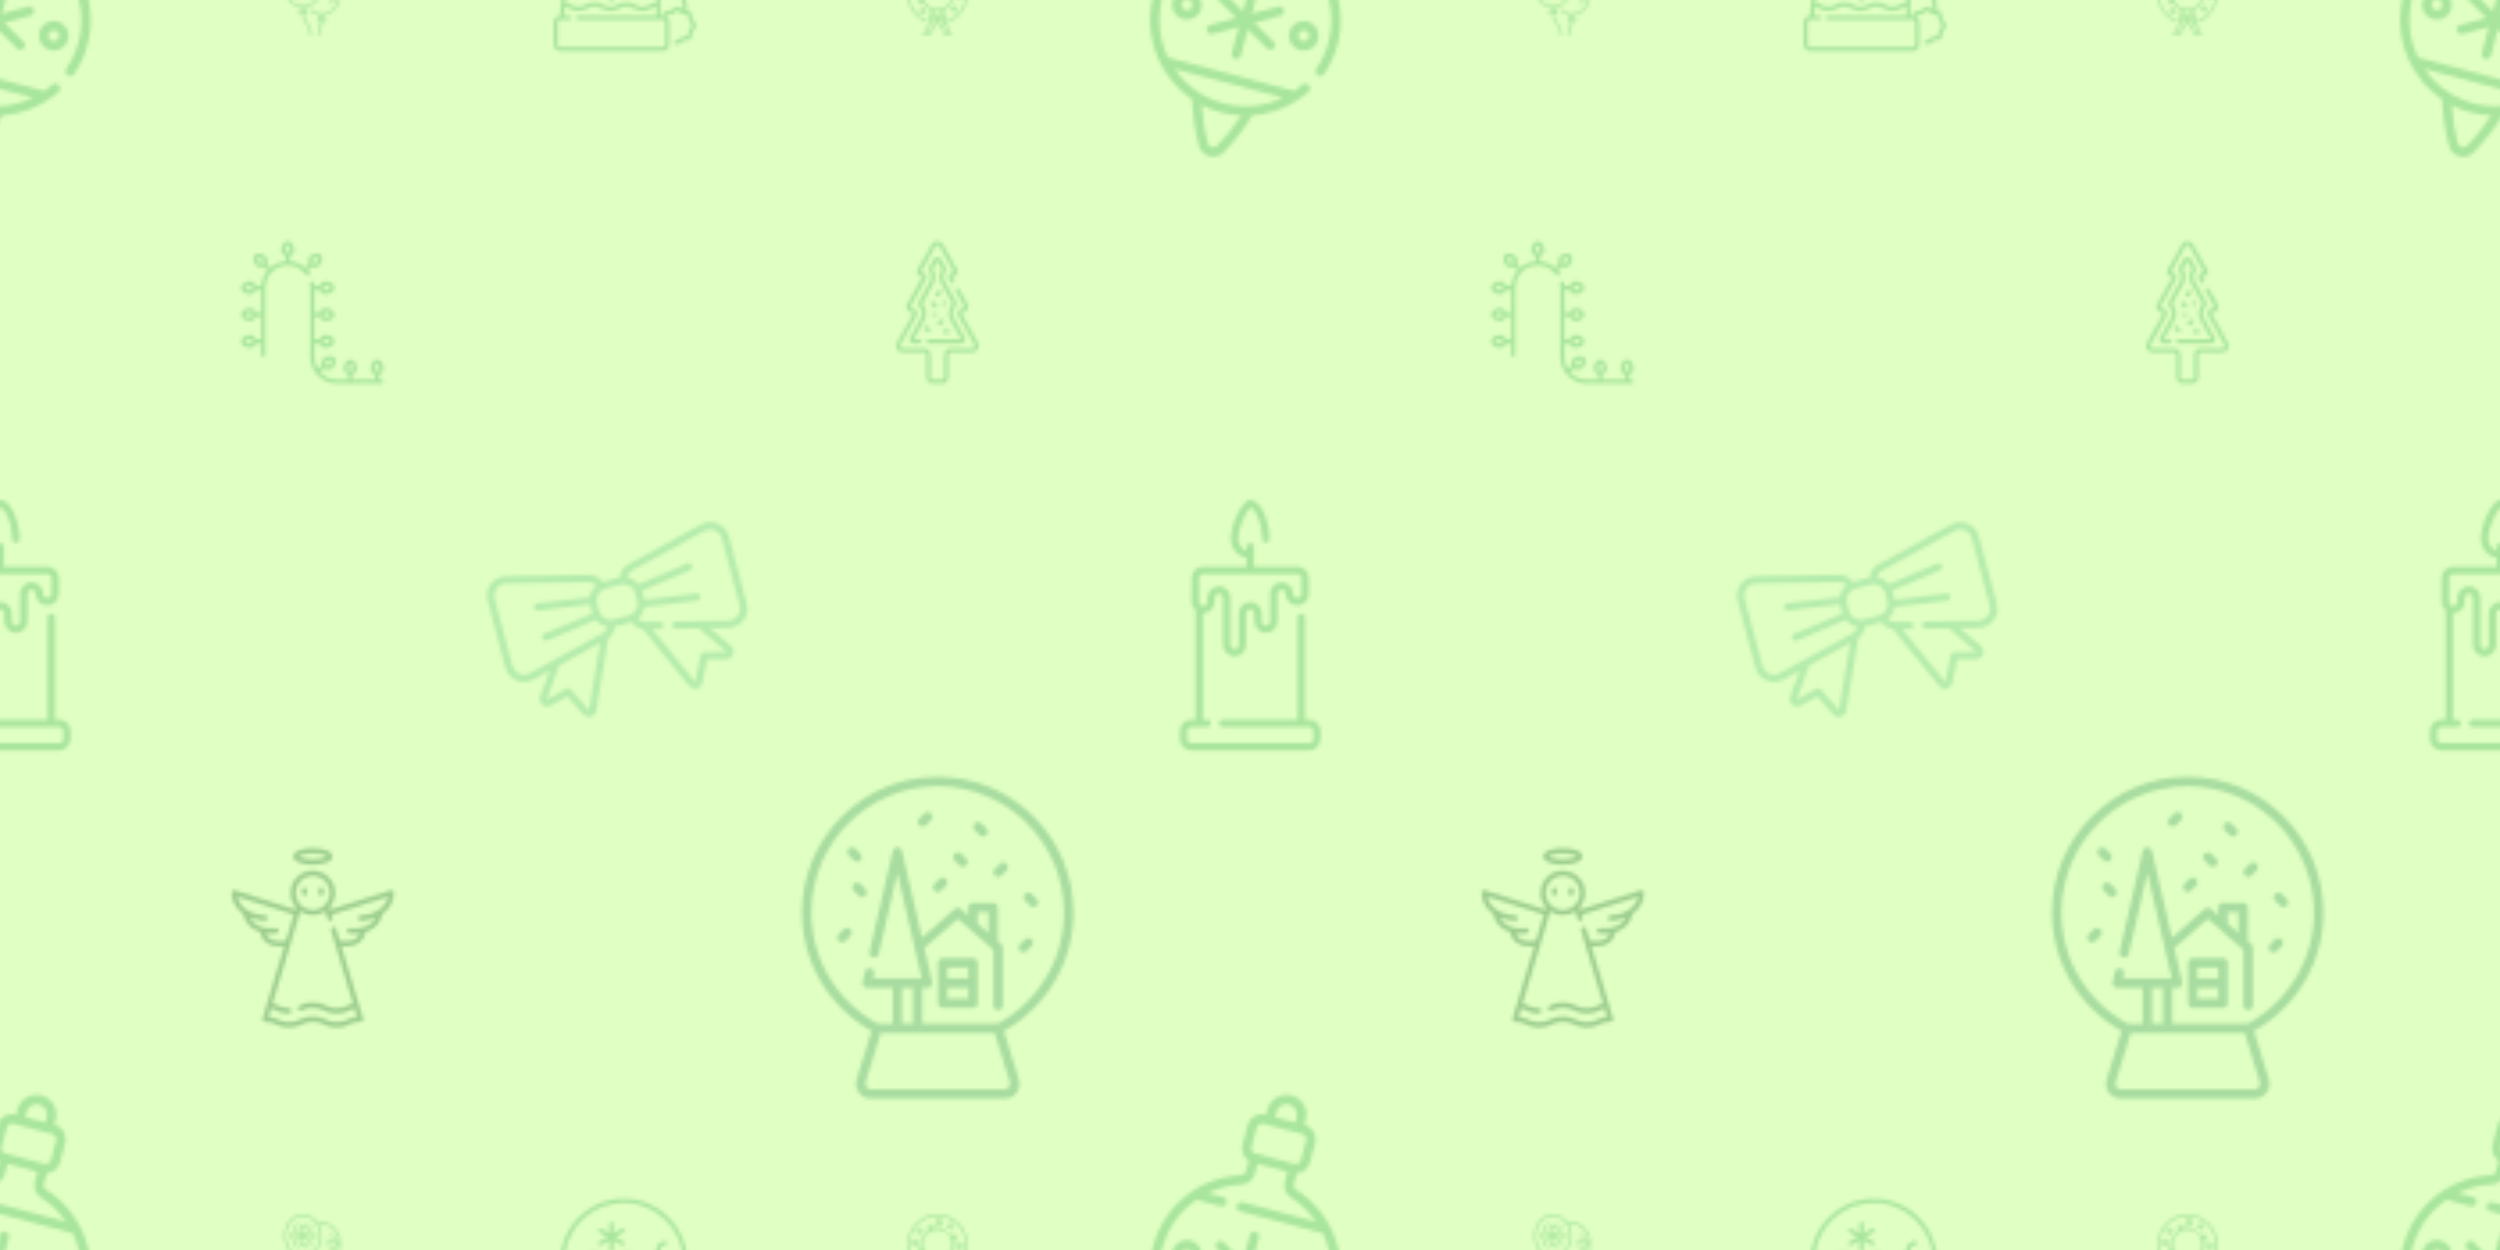 <?xml version="1.0" encoding="UTF-8"?>
<svg xmlns="http://www.w3.org/2000/svg" xmlns:fi="http://pattern.flaticon.com/" xmlns:xlink="http://www.w3.org/1999/xlink" x="0" y="0" width="700" height="350" viewBox="0 0 700 350">
    <rect x="0px" y="0px" width="100%" height="100%" opacity="0.7" fill="#d3ffa9" />
    <defs>
        <g transform="matrix(0.17 0.045 -0.045 0.17 318.139 295.198)" id="L1_116">
            <path d="m377.738 197.453c-18.995-25.428-46.071-44.647-76.239-54.116-3.545-1.113-5.927-4.354-5.927-8.066v-17.295c9.308-3.139 16.032-11.946 16.032-22.3v-32.063c0-12.976-10.557-23.532-23.532-23.532h-.516v-8.532c0-17.397-14.152-31.549-31.548-31.549s-31.548 14.152-31.548 31.548v8.532h-.516c-12.976 0-23.532 10.557-23.532 23.532v32.064c0 10.354 6.724 19.16 16.032 22.3v17.294c0 3.712-2.385 6.955-5.935 8.069-32.833 10.307-61.5 31.777-80.72 60.454-20.053 29.919-28.579 64.9-24.655 101.161 6.352 58.711 47.033 107.858 101.298 126.651 5.068 16.993 14.075 41.877 29.082 68.477 4.209 7.462 11.871 11.917 20.494 11.917s16.285-4.455 20.494-11.917c15.03-26.642 24.043-51.56 29.112-68.579 30.769-10.614 57.81-31.006 76.62-59.108 2.304-3.442 1.382-8.101-2.061-10.404-3.442-2.305-8.1-1.381-10.404 2.061-2.983 4.457-6.206 8.689-9.626 12.706h-208.253c-17.325-20.3-28.841-45.672-31.843-73.417-3.539-32.709 4.138-64.244 22.203-91.196 2.989-4.459 6.236-8.72 9.707-12.774h39.919c4.142 0 7.5-3.358 7.5-7.5s-3.358-7.5-7.5-7.5h-24.932c13.998-11.999 30.356-21.162 48.059-26.72 9.833-3.088 16.441-12.082 16.441-22.38v-16.062h49.129v16.062c0 10.299 6.604 19.292 16.435 22.377 17.573 5.516 33.968 14.722 48.001 26.722h-121.067c-4.142 0-7.5 3.358-7.5 7.5s3.358 7.5 7.5 7.5h136.096c1.966 2.293 3.874 4.637 5.683 7.059 17.714 23.713 27.077 51.942 27.077 81.634 0 15.648-2.618 30.989-7.782 45.598-1.38 3.905.667 8.19 4.572 9.571.827.292 1.67.431 2.5.431 3.089 0 5.983-1.924 7.071-5.002 5.732-16.219 8.639-33.242 8.639-50.597 0-32.953-10.395-64.286-30.06-90.611zm-121.957 227.386c-5.117 0-10.276-.283-15.447-.856-27.823-3.086-53.234-14.742-73.516-32.225h178.405c-24.656 21.214-56.266 33.083-89.442 33.081zm7.656 67.874c-1.515 2.685-4.292 4.287-7.43 4.287-3.137 0-5.915-1.603-7.429-4.287-11.842-20.991-19.763-40.849-24.892-56.275 4.918 1.063 9.918 1.89 14.994 2.453 5.734.636 11.447.949 17.121.949 11.063 0 21.969-1.19 32.557-3.494-5.13 15.45-13.058 35.34-24.921 56.367zm-23.978-461.165c0-9.125 7.423-16.548 16.548-16.548s16.548 7.423 16.548 16.548v8.532h-33.097v-8.532zm-24.048 32.065c0-4.705 3.828-8.532 8.532-8.532h64.129c4.705 0 8.532 3.828 8.532 8.532v32.064c0 4.705-3.828 8.532-8.532 8.532h-64.129c-4.705 0-8.532-3.828-8.532-8.532z" />
            <path d="m311.098 256.258c-2.071-3.588-6.658-4.817-10.245-2.745l-37.345 21.562v-43.123c0-4.142-3.358-7.5-7.5-7.5s-7.5 3.358-7.5 7.5v43.123l-37.345-21.562c-3.588-2.072-8.174-.842-10.245 2.745s-.842 8.174 2.745 10.245l37.345 21.562-37.345 21.562c-3.587 2.071-4.816 6.658-2.745 10.245 1.389 2.406 3.91 3.751 6.502 3.751 1.272 0 2.562-.324 3.743-1.006l37.345-21.562v43.123c0 4.142 3.358 7.5 7.5 7.5s7.5-3.358 7.5-7.5v-43.123l37.345 21.562c1.181.682 2.471 1.006 3.743 1.006 2.592 0 5.113-1.346 6.502-3.751 2.071-3.587.842-8.174-2.745-10.245l-37.345-21.562 37.345-21.562c3.587-2.071 4.816-6.658 2.745-10.245z" />
            <path d="m136.282 288.064c0 12.976 10.557 23.532 23.533 23.532s23.532-10.557 23.532-23.532-10.557-23.532-23.532-23.532c-12.977 0-23.533 10.557-23.533 23.532zm32.065 0c0 4.705-3.828 8.532-8.532 8.532-4.705 0-8.533-3.828-8.533-8.532s3.828-8.532 8.533-8.532c4.704 0 8.532 3.828 8.532 8.532z" />
            <path d="m328.669 288.064c0 12.976 10.557 23.532 23.532 23.532s23.532-10.557 23.532-23.532-10.557-23.532-23.532-23.532-23.532 10.557-23.532 23.532zm32.064 0c0 4.705-3.828 8.532-8.532 8.532s-8.532-3.828-8.532-8.532 3.828-8.532 8.532-8.532 8.532 3.828 8.532 8.532z" />
        </g>
        <g transform="matrix(0.039 0 0 0.039 252.5 340)" id="L1_117">
            <path d="m408.678 63.241c-40.782-40.782-95.004-63.241-152.678-63.241s-111.896 22.459-152.678 63.241-63.241 95.004-63.241 152.678c0 43.44 12.847 85.326 37.152 121.129 23.719 34.94 56.785 61.981 95.624 78.199 3.823 1.596 8.215-.208 9.811-4.031 1.596-3.822-.208-8.215-4.031-9.811-36.142-15.092-66.916-40.26-88.994-72.783-22.611-33.307-34.562-72.279-34.562-112.704 0-110.786 90.131-200.918 200.919-200.918s200.919 90.132 200.919 200.919c0 46.176-15.229 89.588-44.042 125.544-26.978 33.666-64.43 57.977-105.872 68.839l-3.22-5.634c.1.002.199.012.299.012 3.222 0 6.414-1 9.085-2.925 4.035-2.908 6.444-7.614 6.444-12.587v-25.853c0-4.974-2.409-9.68-6.444-12.588-4.036-2.908-9.261-3.705-13.979-2.132l-5.844 1.948 15.571-27.249c39.547-19.569 66.808-60.345 66.808-107.375 0-8.409-.876-16.702-2.573-24.774 1.012.133 2.042.209 3.09.209 12.976 0 23.533-10.557 23.533-23.532s-10.557-23.532-23.533-23.532c-7.395 0-14 3.432-18.318 8.783-4.257-6.886-9.232-13.383-14.898-19.378-2.845-3.01-7.592-3.145-10.603-.299-3.01 2.845-3.144 7.592-.299 10.602 18.444 19.514 28.601 45.056 28.601 71.921 0 57.746-46.979 104.726-104.726 104.726s-104.726-46.98-104.726-104.726 46.981-104.726 104.727-104.726c17.708 0 35.204 4.499 50.597 13.01 3.625 2.005 8.189.69 10.193-2.934 2.004-3.625.69-8.188-2.934-10.193-17.61-9.736-37.616-14.883-57.856-14.883-8.492 0-16.778.896-24.775 2.584.134-1.015.211-2.049.211-3.1 0-12.976-10.557-23.532-23.532-23.532s-23.532 10.557-23.532 23.532c0 7.415 3.451 14.036 8.827 18.353-34.133 21.115-56.924 58.888-56.924 101.889 0 8.492.895 16.778 2.584 24.775-1.015-.134-2.049-.21-3.1-.21-12.976 0-23.533 10.557-23.533 23.532s10.557 23.532 23.533 23.532c7.415 0 14.036-3.451 18.352-8.828 11.792 19.062 28.779 34.582 48.972 44.574l15.571 27.249-5.844-1.948c-4.718-1.573-9.944-.776-13.979 2.132s-6.444 7.614-6.444 12.588v25.853c0 4.974 2.409 9.679 6.444 12.587 2.671 1.925 5.863 2.925 9.085 2.925.1 0 .199-.01.299-.012l-54.92 96.11c-1.327 2.321-1.317 5.173.025 7.485 1.342 2.313 3.813 3.736 6.487 3.736h36.927c2.691 0 5.177-1.442 6.512-3.779l52.754-92.32 52.755 92.321c1.335 2.337 3.82 3.779 6.512 3.779h36.927c2.673 0 5.145-1.423 6.487-3.736 1.342-2.312 1.352-5.164.025-7.485l-44.012-77.021c42.995-12.15 81.749-37.799 109.889-72.915 30.526-38.093 47.337-86.01 47.337-134.924-.001-57.674-22.46-111.896-63.242-152.678zm-32.436 96.049c4.705 0 8.533 3.828 8.533 8.532 0 4.705-3.828 8.532-8.533 8.532s-8.532-3.827-8.532-8.532c-.001-4.704 3.827-8.532 8.532-8.532zm-168.339-72.144c4.705 0 8.532 3.827 8.532 8.532 0 4.704-3.828 8.532-8.532 8.532s-8.532-3.828-8.532-8.532c0-4.705 3.828-8.532 8.532-8.532zm-72.145 185.402c-4.705 0-8.533-3.828-8.533-8.532s3.828-8.532 8.533-8.532 8.532 3.828 8.532 8.532-3.827 8.532-8.532 8.532zm168.176 90.277c.082-.026.251-.083.465.071s.214.333.214.419v25.853c0 .085 0 .264-.214.418-.214.155-.383.099-.465.071l-24.963-8.321c.364-1.642.562-3.346.562-5.095 0-1.75-.198-3.454-.562-5.095zm-47.934 21.949c-4.705 0-8.532-3.828-8.532-8.532 0-4.705 3.828-8.532 8.532-8.532s8.532 3.827 8.532 8.532c0 4.704-3.827 8.532-8.532 8.532zm0-49.128c10.681 0 21.037-1.414 30.898-4.051l-15.405 26.958c-4.143-3.633-9.564-5.843-15.494-5.843s-11.351 2.209-15.494 5.843l-15.404-26.958c9.862 2.636 20.218 4.051 30.899 4.051zm-48.398 53.941c-.214-.154-.214-.333-.214-.418v-25.853c0-.086 0-.265.214-.419s.384-.098.465-.071l24.963 8.321c-.364 1.642-.562 3.346-.562 5.096s.198 3.453.562 5.095l-24.963 8.321c-.082.027-.251.083-.465-.072zm-15.221 107.413h-19.65l56.295-98.517 12.091-4.03c2.204 1.805 4.742 3.214 7.504 4.128zm127.238 0-56.239-98.418c2.762-.915 5.3-2.324 7.504-4.128l12.09 4.03 56.296 98.516z" />
            <path d="m72.145 203.896c0 15.186 12.354 27.54 27.541 27.54 15.186 0 27.54-12.354 27.54-27.54s-12.354-27.541-27.54-27.541c-15.186-.001-27.541 12.354-27.541 27.541zm40.081 0c0 6.915-5.625 12.54-12.54 12.54s-12.541-5.625-12.541-12.54 5.625-12.541 12.541-12.541c6.914-.001 12.54 5.625 12.54 12.541z" />
            <path d="m439.855 227.943c0-15.186-12.354-27.54-27.541-27.54-15.186 0-27.54 12.354-27.54 27.54s12.354 27.541 27.54 27.541 27.541-12.355 27.541-27.541zm-40.081 0c0-6.915 5.625-12.54 12.54-12.54s12.541 5.625 12.541 12.54-5.625 12.541-12.541 12.541c-6.914 0-12.54-5.626-12.54-12.541z" />
            <path d="m295.564 59.604c0-15.186-12.354-27.54-27.54-27.54s-27.541 12.354-27.541 27.54 12.354 27.541 27.541 27.541c15.186.001 27.54-12.354 27.54-27.541zm-40.08 0c0-6.915 5.625-12.54 12.541-12.54 6.915 0 12.54 5.625 12.54 12.54s-5.625 12.541-12.54 12.541c-6.916.001-12.541-5.625-12.541-12.541z" />
            <path d="m151.274 119.726c0-12.976-10.557-23.532-23.533-23.532s-23.532 10.557-23.532 23.532 10.557 23.532 23.532 23.532c12.977 0 23.533-10.557 23.533-23.532zm-32.065 0c0-4.704 3.828-8.532 8.532-8.532 4.705 0 8.533 3.828 8.533 8.532 0 4.705-3.828 8.532-8.533 8.532-4.704 0-8.532-3.827-8.532-8.532z" />
            <path d="m151.791 312.629c-12.976 0-23.532 10.557-23.532 23.532s10.557 23.532 23.532 23.532 23.532-10.557 23.532-23.532-10.557-23.532-23.532-23.532zm0 32.064c-4.705 0-8.532-3.827-8.532-8.532 0-4.704 3.828-8.532 8.532-8.532s8.532 3.828 8.532 8.532c0 4.705-3.828 8.532-8.532 8.532z" />
            <path d="m352.193 111.193c12.976 0 23.532-10.557 23.532-23.532s-10.557-23.532-23.532-23.532-23.532 10.557-23.532 23.532 10.557 23.532 23.532 23.532zm0-32.064c4.705 0 8.532 3.828 8.532 8.532 0 4.705-3.828 8.532-8.532 8.532s-8.532-3.827-8.532-8.532c0-4.704 3.828-8.532 8.532-8.532z" />
            <path d="m352.709 320.129c0 12.976 10.557 23.532 23.532 23.532 12.976 0 23.533-10.556 23.533-23.532s-10.557-23.532-23.533-23.532c-12.975 0-23.532 10.556-23.532 23.532zm32.065 0c0 4.705-3.828 8.532-8.533 8.532s-8.532-3.827-8.532-8.532 3.828-8.532 8.532-8.532c4.706 0 8.533 3.827 8.533 8.532z" />
        </g>
        <g transform="matrix(0.039 0 0 0.039 77.5 340)" id="L1_118">
            <path d="m252.685 87.809c1.072-4.001-1.302-8.114-5.304-9.186-3.996-1.068-8.113 1.302-9.186 5.304l-10.396 38.8-32.436 18.727v-37.454l28.404-28.404c2.929-2.929 2.929-7.678 0-10.606-2.929-2.929-7.678-2.929-10.606 0l-25.297 25.297-25.299-25.297c-2.929-2.929-7.678-2.929-10.606 0-2.929 2.929-2.929 7.678 0 10.606l28.404 28.404v37.454l-32.436-18.727-10.396-38.8c-1.072-4.001-5.186-6.373-9.186-5.304-4.001 1.072-6.375 5.185-5.304 9.186l9.259 34.557-34.556 9.259c-4.001 1.072-6.375 5.185-5.304 9.186.898 3.351 3.928 5.561 7.24 5.561.643 0 1.296-.083 1.946-.257l38.801-10.396 32.436 18.727-32.436 18.727-38.8-10.396c-3.999-1.069-8.114 1.302-9.186 5.303s1.302 8.114 5.303 9.186l34.557 9.259-9.259 34.557c-1.072 4.001 1.303 8.113 5.304 9.186.65.174 1.303.257 1.946.257 3.311 0 6.342-2.21 7.24-5.561l10.396-38.8 32.436-18.727v37.454l-28.404 28.404c-2.929 2.929-2.929 7.678 0 10.606 2.929 2.929 7.678 2.929 10.606 0l25.297-25.297 25.297 25.297c1.464 1.464 3.384 2.197 5.303 2.197s3.839-.732 5.303-2.197c2.929-2.929 2.929-7.678 0-10.606l-28.404-28.404v-37.454l32.436 18.727 10.397 38.801c.898 3.351 3.928 5.561 7.24 5.561.643 0 1.296-.083 1.946-.257 4.001-1.072 6.375-5.185 5.303-9.186l-9.26-34.556 34.557-9.259c4.001-1.072 6.375-5.185 5.304-9.186-1.072-4.001-5.187-6.374-9.186-5.304l-38.801 10.397-32.436-18.727 32.436-18.727 38.801 10.396c.65.174 1.303.257 1.946.257 3.311 0 6.342-2.21 7.24-5.561 1.072-4.001-1.303-8.113-5.304-9.186l-34.557-9.259z" />
            <path d="m459.895 211.911c0-85.908-60.901-155.798-135.758-155.798-9.932 0-19.806 1.242-29.427 3.678-24.873-36.378-63.522-59.791-106.847-59.791-74.857 0-135.758 69.891-135.758 155.798 0 78.918 51.396 144.312 117.792 154.432l-13.197 39.592c-.762 2.287-.379 4.801 1.031 6.757s3.674 3.115 6.084 3.115h16.869c2.108 24.778 14.377 43.956 26.281 62.556 14.508 22.669 29.51 46.109 29.51 82.25 0 4.142 3.358 7.5 7.5 7.5s7.5-3.358 7.5-7.5c0-40.53-16.935-66.991-31.876-90.336-11.617-18.151-21.812-34.095-23.857-54.47h16.169c2.411 0 4.675-1.159 6.084-3.115 1.41-1.956 1.793-4.47 1.031-6.757l-13.197-39.592c66.396-10.12 117.792-75.513 117.792-154.432 0-30.282-7.575-58.568-20.653-82.51 6.96-1.435 14.048-2.176 21.169-2.176 62.321 0 113.765 55.332 120.099 126.073l-31.777-18.347-10.396-38.8c-1.072-4.001-5.187-6.375-9.186-5.304-4.001 1.072-6.375 5.185-5.304 9.186l9.259 34.557-34.557 9.259c-4.001 1.072-6.375 5.185-5.303 9.186.898 3.351 3.928 5.561 7.24 5.561.643 0 1.296-.083 1.946-.257l38.801-10.397 32.435 18.727-32.435 18.727-38.801-10.397c-4.001-1.07-8.114 1.303-9.186 5.303-1.072 4.001 1.302 8.114 5.303 9.186l34.557 9.259-9.259 34.557c-1.072 4.001 1.303 8.113 5.304 9.186.65.174 1.303.257 1.946.257 3.311 0 6.342-2.21 7.24-5.561l10.396-38.8 32.001-18.477c-5.194 72.093-57.171 128.911-120.323 128.911-27.563 0-53.521-10.557-75.067-30.53-3.039-2.816-7.783-2.636-10.599.402s-2.636 7.783.402 10.599c19.345 17.932 42.752 29.37 67.303 33.146l-13.203 39.609c-.762 2.287-.379 4.801 1.031 6.757s3.674 3.115 6.084 3.115h16.055c-1.401 10.903-5.594 21.351-9.986 32.292-6.36 15.84-13.568 33.794-13.568 56.401 0 4.142 3.358 7.5 7.5 7.5s7.5-3.358 7.5-7.5c0-19.708 6.349-35.521 12.488-50.813 5.027-12.522 9.805-24.463 11.164-37.881h16.944c2.411 0 4.675-1.159 6.084-3.115 1.41-1.956 1.793-4.47 1.031-6.757l-13.197-39.592c66.396-10.117 117.792-75.51 117.792-154.429zm-258.39 132.782h-27.285l11.045-33.135c.865.019 1.729.038 2.598.038s1.733-.019 2.598-.038zm-13.642-48.096c-66.586 0-120.758-63.162-120.758-140.798s54.172-140.799 120.758-140.799 120.758 63.162 120.758 140.798-54.172 140.799-120.758 140.799zm149.917 104.21h-27.285l11.043-33.129c.866.019 1.732.032 2.6.032s1.733-.019 2.598-.038z" />
        </g>
        <g transform="matrix(0.078 0 0 0.078 67.5 67.5)" id="L1_119">
            <path d="m504.5 497h-8.532v-18.297c9.308-3.139 16.032-11.946 16.032-22.3 0-11.122-8.934-31.548-23.532-31.548s-23.532 20.426-23.532 31.548c0 10.354 6.724 19.16 16.032 22.3v18.297h-81.193v-18.297c9.308-3.139 16.032-11.946 16.032-22.3 0-11.122-8.934-31.548-23.532-31.548s-23.533 20.426-23.533 31.548c0 10.354 6.724 19.16 16.033 22.3v18.297h-40.597c-24.105 0-45.759-10.64-60.555-27.455l14.781-11.315c2.974 2.008 6.383 3.335 10.044 3.821 1.052.14 2.103.209 3.146.209 5.137 0 10.107-1.675 14.256-4.851 8.832-6.761 19.62-26.271 10.746-37.862-4.103-5.359-11.436-7.705-20.649-6.599-6.906.827-14.074 3.544-18.706 7.09-4.991 3.821-8.195 9.356-9.023 15.587-.487 3.663-.111 7.307 1.053 10.704l-14.481 11.086c-7.16-12.045-11.289-26.093-11.289-41.094v-48.613h18.297c3.139 9.308 11.946 16.032 22.3 16.032 11.122 0 31.548-8.934 31.548-23.532s-20.426-23.532-31.548-23.532c-10.354 0-19.16 6.724-22.3 16.032h-18.298v-81.193h18.297c3.139 9.308 11.946 16.032 22.3 16.032 11.122 0 31.548-8.934 31.548-23.532s-20.426-23.532-31.548-23.532c-10.354 0-19.16 6.724-22.3 16.032h-18.297v-81.193h18.297c3.139 9.308 11.946 16.032 22.3 16.032 11.122 0 31.548-8.934 31.548-23.532s-20.426-23.532-31.548-23.532c-10.354 0-19.16 6.724-22.3 16.032h-18.609c-.258-3.323-.668-6.63-1.266-9.885-.748-4.074-4.662-6.771-8.731-6.022-4.074.748-6.771 4.657-6.022 8.731.882 4.807 1.33 9.745 1.33 14.676v248.5c0 52.757 42.921 95.677 95.678 95.677h160.323c4.142 0 7.5-3.358 7.5-7.5s-3.358-7.499-7.5-7.499zm-16.032-57.145c.599 0 2.659 1.265 4.881 5.022 2.508 4.241 3.651 8.948 3.651 11.526 0 4.705-3.828 8.532-8.532 8.532s-8.532-3.828-8.532-8.532c0-6.931 5.923-16.548 8.532-16.548zm-96.194 0c.599 0 2.659 1.265 4.881 5.022 2.509 4.241 3.651 8.948 3.651 11.526 0 4.705-3.828 8.532-8.532 8.532-4.705 0-8.533-3.828-8.533-8.532.001-6.931 5.925-16.548 8.533-16.548zm-85.916-7.906c2.047-1.567 6.479-3.521 11.372-4.107.943-.113 1.789-.161 2.537-.161 2.69 0 4.134.612 4.418.984.364.475.612 2.88-1.021 6.928-1.843 4.57-4.886 8.338-6.933 9.906-1.81 1.385-4.052 1.982-6.31 1.683-2.258-.3-4.264-1.46-5.65-3.269-.001-.001-.001-.002-.002-.003s-.002-.002-.003-.003c-2.855-3.735-2.142-9.099 1.592-11.958zm-2.261-80.272c6.932 0 16.548 5.924 16.548 8.532 0 .599-1.265 2.659-5.022 4.881-4.241 2.508-8.948 3.651-11.526 3.651-4.705 0-8.532-3.828-8.532-8.532s3.827-8.532 8.532-8.532zm0-96.193c6.932 0 16.548 5.924 16.548 8.532 0 .599-1.265 2.659-5.022 4.881-4.241 2.508-8.948 3.651-11.526 3.651-4.705 0-8.532-3.828-8.532-8.532s3.827-8.532 8.532-8.532zm0-96.193c6.932 0 16.548 5.924 16.548 8.532 0 .599-1.265 2.659-5.022 4.881-4.241 2.509-8.948 3.651-11.526 3.651-4.705 0-8.532-3.828-8.532-8.532s3.827-8.532 8.532-8.532z" />
            <path d="m246.104 112.798c-1.74-2.471-3.589-4.842-5.534-7.115l13.159-13.159c3.285 1.627 6.866 2.46 10.455 2.46 6.026 0 12.053-2.294 16.641-6.881 7.864-7.865 15.99-28.626 5.668-38.948-10.322-10.323-31.083-2.198-38.948 5.668-7.32 7.32-8.781 18.294-4.422 27.095l-13.171 13.171c-15.271-13.025-34.384-21.04-54.628-22.637v-18.604c9.308-3.139 16.032-11.946 16.032-22.3-.001-11.122-8.935-31.548-23.533-31.548s-23.532 20.426-23.532 31.548c0 10.354 6.724 19.16 16.032 22.3v18.59c-20.753 1.617-39.666 9.886-54.61 22.669l-13.189-13.19c4.359-8.801 2.898-19.775-4.422-27.095-7.865-7.865-28.625-15.989-38.948-5.668-10.322 10.322-2.197 31.083 5.668 38.949 4.588 4.587 10.614 6.881 16.64 6.881 3.588 0 7.17-.833 10.455-2.46l13.189 13.189c-12.783 14.944-21.052 33.857-22.669 54.61h-18.59c-3.139-9.308-11.946-16.032-22.3-16.032-11.121 0-31.547 8.934-31.547 23.532s20.426 23.532 31.548 23.532c10.354 0 19.16-6.724 22.3-16.032h18.297v81.193h-18.297c-3.139-9.308-11.946-16.032-22.3-16.032-11.122 0-31.548 8.934-31.548 23.532s20.426 23.532 31.548 23.532c10.354 0 19.16-6.724 22.3-16.032h18.297v81.193h-18.297c-3.139-9.308-11.946-16.032-22.3-16.032-11.122 0-31.548 8.934-31.548 23.532s20.426 23.532 31.548 23.532c10.354 0 19.16-6.724 22.3-16.032h18.297v40.597c0 4.142 3.358 7.5 7.5 7.5s7.5-3.358 7.5-7.5v-240.484c0-44.485 36.192-80.677 80.678-80.677 26.22 0 50.898 12.818 66.016 34.289 2.385 3.387 7.064 4.2 10.45 1.814 3.387-2.385 4.199-7.063 1.815-10.45zm-214.556 159.75c-6.932 0-16.548-5.924-16.548-8.532 0-.599 1.265-2.659 5.022-4.881 4.241-2.508 8.948-3.651 11.526-3.651 4.705 0 8.532 3.828 8.532 8.532s-3.827 8.532-8.532 8.532zm0 96.194c-6.932 0-16.548-5.924-16.548-8.532 0-.599 1.265-2.659 5.022-4.881 4.241-2.509 8.948-3.651 11.526-3.651 4.705 0 8.532 3.828 8.532 8.532s-3.827 8.532-8.532 8.532zm0-192.387c-6.932 0-16.548-5.924-16.548-8.532 0-.599 1.265-2.659 5.022-4.881 4.241-2.508 8.948-3.651 11.526-3.651 4.705 0 8.532 3.828 8.532 8.532s-3.827 8.532-8.532 8.532zm226.602-110.926c3.83-3.83 11.377-6.261 15.373-6.261 1.118 0 1.958.19 2.362.593.423.423.985 2.774-.1 7.002-1.225 4.773-3.746 8.909-5.568 10.732-3.327 3.327-8.74 3.327-12.066 0-3.328-3.326-3.328-8.74-.001-12.066zm-90.327-50.429c.599 0 2.659 1.265 4.881 5.022 2.509 4.241 3.651 8.948 3.651 11.526 0 4.705-3.828 8.532-8.532 8.532s-8.532-3.828-8.532-8.532c0-6.931 5.923-16.548 8.532-16.548zm-102.394 62.496c-1.823-1.823-4.344-5.959-5.569-10.732-1.085-4.228-.523-6.579-.099-7.002.241-.242 1.111-.529 2.599-.529 1.119 0 2.588.163 4.403.628 4.773 1.225 8.909 3.746 10.732 5.568 3.327 3.327 3.327 8.74 0 12.066-3.325 3.327-8.738 3.328-12.066.001z" />
        </g>
        <g transform="matrix(0.078 0 0 0.078 155 330)" id="L1_120">
            <path d="m503.646 331.073c-1.741-2.04-3.541-4.148-4.186-5.705-.716-1.727-.962-4.612-1.199-7.401-.478-5.615-1.073-12.604-6.066-17.597-3.512-3.511-8.009-4.844-12.323-5.495-1.313-58.934-24.878-114.146-66.7-155.968-43.052-43.052-100.294-66.762-161.18-66.762s-118.127 23.71-161.18 66.763-66.763 100.294-66.763 161.18v12.541h-.516c-12.976 0-23.533 10.556-23.533 23.532v80.161c0 12.976 10.557 23.532 23.532 23.532h368.742c12.976 0 23.532-10.557 23.532-23.532v-80.161c0-8.004-4.02-15.083-10.142-19.336.261-2.531.66-5.003 1.507-5.849 1.119-1.118 5.08-1.456 8.263-1.727 3.748-.319 7.995-.68 11.875-2.289 3.746-1.553 6.771-4.136 9.697-6.633 2.615-2.233 5.58-4.763 7.374-4.763s4.758 2.53 7.374 4.763c2.926 2.498 5.951 5.08 9.697 6.633 3.879 1.609 8.127 1.97 11.875 2.29 3.183.271 7.145.608 8.263 1.727 1.119 1.119 1.456 5.08 1.727 8.263.319 3.748.681 7.995 2.29 11.875 1.553 3.746 4.136 6.772 6.633 9.698 2.232 2.615 4.763 5.58 4.763 7.374s-2.53 4.758-4.763 7.374c-2.497 2.926-5.08 5.951-6.633 9.697-1.609 3.88-1.971 8.127-2.29 11.875-.271 3.183-.608 7.145-1.727 8.263s-5.08 1.456-8.263 1.727c-3.748.319-7.995.681-11.874 2.289-3.747 1.553-6.772 4.136-9.698 6.633-2.615 2.232-5.58 4.763-7.374 4.763-.335 0-.722-.092-1.185-.28-3.836-1.564-8.212.278-9.777 4.113-1.564 3.836.277 8.213 4.113 9.777 2.263.923 4.567 1.391 6.849 1.391 7.325 0 12.751-4.632 17.112-8.354 2.04-1.741 4.148-3.541 5.705-4.186 1.727-.716 4.611-.962 7.401-1.199 5.615-.478 12.604-1.073 17.597-6.066s5.588-11.981 6.066-17.597c.237-2.79.483-5.674 1.199-7.402.646-1.556 2.446-3.665 4.187-5.705 3.722-4.36 8.354-9.787 8.354-17.112s-4.633-12.754-8.355-17.115zm-102.839 85.25c0 4.705-3.828 8.532-8.532 8.532h-368.743c-4.705 0-8.532-3.828-8.532-8.532v-80.161c0-4.705 3.828-8.532 8.532-8.532h32.068c4.142 0 7.5-3.358 7.5-7.5s-3.358-7.5-7.5-7.5h-16.552v-12.541c0-6.725.328-13.374.941-19.942 7.044 1.115 11.546 3.621 16.612 6.45 7.528 4.204 16.06 8.968 32.367 8.968 16.31 0 24.844-4.764 32.373-8.968 6.791-3.791 12.655-7.065 25.062-7.065 12.398 0 18.258 3.273 25.043 7.064 7.526 4.204 16.056 8.969 32.359 8.969 16.314 0 24.85-4.764 32.381-8.967 6.793-3.791 12.66-7.065 25.072-7.065 12.423 0 18.294 3.275 25.093 7.066 7.536 4.203 16.076 8.966 32.399 8.966s24.864-4.763 32.399-8.966c5.26-2.934 9.979-5.55 17.593-6.588v32.618h-281.079c-4.142 0-7.5 3.358-7.5 7.5s3.358 7.5 7.5 7.5h304.611c4.705 0 8.532 3.828 8.532 8.532v80.162zm43.572-135.759c-7.325 0-12.752 4.632-17.112 8.354-2.039 1.741-4.148 3.541-5.705 4.186-1.727.716-4.611.962-7.4 1.199-5.616.478-12.604 1.073-17.597 6.065-3.495 3.494-4.833 7.965-5.487 12.26h-7.337v-56.628c0-9.125 7.424-16.548 16.549-16.548 4.142 0 7.5-3.358 7.5-7.5s-3.358-7.5-7.5-7.5c-17.396 0-31.549 14.153-31.549 31.548v8.912c-11.614 1.197-18.615 5.081-24.899 8.586-6.798 3.792-12.67 7.066-25.093 7.066s-18.294-3.275-25.093-7.066c-7.536-4.203-16.076-8.966-32.399-8.966-16.314 0-24.851 4.764-32.382 8.967-6.792 3.791-12.659 7.065-25.071 7.065-12.398 0-18.258-3.273-25.044-7.064-7.525-4.204-16.055-8.968-32.358-8.968-16.311 0-24.844 4.764-32.373 8.968-6.791 3.791-12.654 7.065-25.061 7.065-12.403 0-18.265-3.274-25.053-7.064-5.712-3.19-12.082-6.73-22.004-8.228 16.667-100.913 104.519-178.128 210.081-178.128 114.57 0 208.28 90.953 212.759 204.445-1.042-.783-2.16-1.733-3.26-2.671-4.36-3.723-9.787-8.355-17.112-8.355z" />
            <path d="m254.479 182.585c-2.071-3.588-6.658-4.816-10.245-2.745l-28.831 16.646v-33.291c0-4.142-3.358-7.5-7.5-7.5s-7.5 3.358-7.5 7.5v33.291l-28.831-16.646c-3.588-2.072-8.174-.843-10.245 2.745-2.071 3.587-.842 8.174 2.745 10.245l28.831 16.646-28.831 16.646c-3.587 2.071-4.816 6.658-2.745 10.245 1.389 2.406 3.91 3.751 6.502 3.751 1.272 0 2.562-.324 3.743-1.006l28.831-16.646v33.291c0 4.142 3.358 7.5 7.5 7.5s7.5-3.358 7.5-7.5v-33.291l28.831 16.646c1.181.682 2.471 1.006 3.743 1.006 2.592 0 5.113-1.345 6.502-3.751 2.071-3.587.842-8.174-2.745-10.245l-28.831-16.646 28.831-16.646c3.587-2.071 4.816-6.658 2.745-10.245z" />
        </g>
        <g transform="matrix(0.078 0 0 0.078 242.5 67.5)" id="L1_121">
            <path d="m401.533 364.753-57.421-102.753c-1.107-1.981-.337-3.712.046-4.364s1.518-2.169 3.788-2.169c6.958 0 13.211-3.583 16.729-9.586s3.589-13.21.189-19.28l-30.471-54.414c-2.023-3.613-6.594-4.902-10.208-2.879-3.614 2.024-4.903 6.594-2.879 10.208l30.471 54.414c1.11 1.981.34 3.713-.042 4.366-.383.653-1.518 2.171-3.789 2.171-6.954 0-13.207 3.581-16.725 9.579-3.519 5.998-3.595 13.202-.202 19.272l57.42 102.753c2.152 3.851.655 7.214-.089 8.481s-2.949 4.215-7.36 4.215h-76.89c-12.977 0-23.534 10.557-23.534 23.533v80.167c0 4.705-3.828 8.533-8.533 8.533h-32.066c-4.705 0-8.533-3.828-8.533-8.533v-80.167c0-12.976-10.557-23.533-23.534-23.533h-76.89c-4.411 0-6.616-2.948-7.36-4.215-.744-1.268-2.241-4.631-.089-8.481l57.421-102.753c3.393-6.07 3.317-13.274-.202-19.272s-9.771-9.579-16.725-9.579c-2.301 0-3.442-1.524-3.826-2.179-.376-.642-1.132-2.345-.037-4.3l54.215-96.812c2.94-5.251 2.88-11.486-.163-16.678-3.045-5.195-8.46-8.297-14.503-8.297-.85 0-1.311-.483-1.548-.888s-.432-1.043-.015-1.785l50.893-90.475c2.056-3.658 5.531-4.053 6.929-4.053s4.873.395 6.931 4.053l50.892 90.475c.417.741.222 1.379-.015 1.784s-.698.888-1.548.888c-6.025 0-11.441 3.104-14.488 8.302-3.046 5.198-3.108 11.44-.164 16.697l5.695 10.169c2.025 3.615 6.594 4.904 10.208 2.879 3.614-2.024 4.903-6.594 2.879-10.208l-5.695-10.169c-.415-.741-.22-1.378.017-1.783.237-.404.698-.887 1.548-.887 6.032 0 11.451-3.108 14.496-8.315s3.098-11.454.14-16.711l-50.892-90.474c-4.121-7.326-11.599-11.7-20.004-11.7s-15.883 4.374-20.004 11.7l-50.892 90.474c-2.958 5.257-2.905 11.504.14 16.711s8.464 8.315 14.515 8.315c.848 0 1.307.48 1.543.882.234.4.428 1.03.017 1.764l-54.215 96.812c-3.389 6.052-3.321 13.235.184 19.214 3.521 6.008 9.79 9.595 16.768 9.595 2.27 0 3.405 1.517 3.788 2.169s1.153 2.383.046 4.364l-57.421 102.753c-4.117 7.367-4.024 16.111.246 23.39 4.271 7.279 11.858 11.624 20.297 11.624h76.89c4.706 0 8.534 3.828 8.534 8.533v80.167c0 12.976 10.557 23.533 23.533 23.533h32.066c12.976 0 23.533-10.557 23.533-23.533v-80.167c0-4.705 3.828-8.533 8.534-8.533h76.89c8.439 0 16.026-4.345 20.297-11.624 4.269-7.279 4.361-16.022.244-23.39z" />
            <path d="m320.949 235.368c4.473-4.912 5.291-12.118 2.035-17.93l-39.597-70.697c-3.15-5.624-4.821-11.167-4.965-16.476-.206-7.542 1.9-14.691 6.089-20.672 3.291-4.698 3.544-11.064.645-16.219l-15.632-27.792c-2.744-4.879-7.926-7.91-13.524-7.91s-10.78 3.031-13.524 7.91l-15.628 27.785c-2.891 5.141-2.62 11.528.692 16.272 3.172 4.544 5.131 9.756 5.824 15.491.852 7.062-.793 14.537-4.758 21.616l-39.59 70.693c-3.256 5.813-2.438 13.018 2.035 17.93 5.368 5.895 8.592 13.306 9.324 21.432.65 7.216-1.17 14.902-5.264 22.228l-36.653 65.587c-2.714 4.857-2.653 10.623.163 15.421s7.819 7.664 13.383 7.664h19.864c4.142 0 7.5-3.358 7.5-7.5s-3.358-7.5-7.5-7.5h-19.864c-.11 0-.295 0-.445-.255s-.06-.417-.006-.513l36.652-65.587c5.573-9.973 8.032-20.654 7.109-30.891-1.028-11.413-5.583-21.851-13.173-30.186-.12-.132-.135-.328-.038-.5l39.59-70.693c5.529-9.872 7.798-20.502 6.563-30.743-.99-8.202-3.821-15.698-8.408-22.265-.009-.026-.025-.171.074-.349l15.628-27.783c.059-.105.148-.264.451-.264s.392.159.45.263l15.632 27.792c.08.142.095.266.096.327-6.018 8.624-9.043 18.865-8.75 29.619.211 7.761 2.523 15.633 6.873 23.397l39.597 70.697c.096.172.081.369-.039.5-7.587 8.332-12.142 18.768-13.172 30.178-.923 10.235 1.533 20.916 7.104 30.886l36.657 65.599c.054.097.145.259-.005.514s-.334.255-.445.255h-116.064c-4.142 0-7.5 3.358-7.5 7.5s3.358 7.5 7.5 7.5h116.062c5.564 0 10.567-2.865 13.383-7.664s2.876-10.564.163-15.422l-36.657-65.6c-4.092-7.322-5.911-15.006-5.26-22.221.733-8.122 3.957-15.531 9.323-21.424z" />
            <path d="m234.664 218.614c-2.929 2.929-2.929 7.678 0 10.606l8.017 8.017c1.464 1.464 3.384 2.197 5.303 2.197s3.839-.732 5.303-2.197c2.929-2.929 2.929-7.678 0-10.606l-8.017-8.017c-2.929-2.929-7.678-2.929-10.606 0z" />
            <path d="m280.566 320.117v8.017c0 4.142 3.358 7.5 7.5 7.5s7.5-3.358 7.5-7.5v-8.017c0-4.142-3.358-7.5-7.5-7.5s-7.5 3.358-7.5 7.5z" />
            <path d="m229.237 325.42c2.929-2.929 2.929-7.678 0-10.606l-8.017-8.017c-2.929-2.929-7.678-2.929-10.606 0-2.929 2.929-2.929 7.678 0 10.606l8.017 8.017c1.464 1.464 3.384 2.197 5.303 2.197s3.838-.732 5.303-2.197z" />
            <path d="m266.73 282.747-8.017 8.017c-2.929 2.929-2.929 7.678 0 10.606 1.464 1.464 3.384 2.197 5.303 2.197s3.839-.732 5.303-2.197l8.017-8.017c2.929-2.929 2.929-7.678 0-10.606-2.928-2.929-7.677-2.929-10.606 0z" />
            <path d="m280.05 216.417c-4.142 0-7.5 3.358-7.5 7.5s3.358 7.5 7.5 7.5h.08c4.142 0 7.46-3.358 7.46-7.5s-3.398-7.5-7.54-7.5z" />
            <path d="m247.903 256.5c-4.142 0-7.46 3.358-7.46 7.5s3.398 7.5 7.54 7.5 7.5-3.358 7.5-7.5-3.358-7.5-7.5-7.5z" />
            <path d="m258.713 178.531-8.017 8.017c-2.929 2.929-2.929 7.678 0 10.606 1.464 1.464 3.384 2.197 5.303 2.197s3.839-.732 5.303-2.197l8.017-8.017c2.929-2.929 2.929-7.678 0-10.606-2.928-2.929-7.677-2.929-10.606 0z" />
        </g>
        <path d="m376.242 448.903h-8.532v-208.935c0-4.142-3.358-7.5-7.5-7.5s-7.5 3.358-7.5 7.5v208.936h-152.82c-4.142 0-7.5 3.358-7.5 7.5s3.358 7.5 7.5 7.5h176.352c4.705 0 8.533 3.828 8.533 8.532v16.032c0 4.705-3.828 8.532-8.533 8.532h-240.484c-4.705 0-8.533-3.828-8.533-8.532v-16.032c0-4.705 3.828-8.532 8.533-8.532h32.066c4.142 0 7.5-3.358 7.5-7.5s-3.358-7.5-7.5-7.5h-8.534v-217.482c.172.004.343.013.516.013 12.976 0 23.532-10.556 23.532-23.532v-8.016c0-4.705 3.828-8.532 8.532-8.532s8.532 3.828 8.532 8.532v96.194c0 12.976 10.557 23.532 23.532 23.532s23.532-10.557 23.532-23.532v-64.129c0-4.705 3.828-8.532 8.532-8.532s8.532 3.828 8.532 8.532v16.032c0 12.976 10.557 23.532 23.532 23.532s23.532-10.557 23.532-23.532v-56.113c0-4.705 3.828-8.532 8.532-8.532s8.532 3.828 8.532 8.532c0 12.976 10.557 23.532 23.532 23.532s23.532-10.556 23.532-23.532v-32.065c0-12.976-10.557-23.532-23.532-23.532h-88.69v-40.597c0-4.142-3.358-7.5-7.5-7.5s-7.5 3.358-7.5 7.5v7.357c-9.887-3.178-17.064-12.459-17.064-23.389 0-11.959 3.955-27.228 10.851-41.89 5.993-12.743 12.031-20.445 14.656-22.589 3.069.988 8.701 6.487 14.208 19.336 5.895 13.754 9.414 30.63 9.414 45.143 0 4.142 3.358 7.5 7.5 7.5s7.5-3.358 7.5-7.5c0-16.441-3.973-35.525-10.626-51.051-7.903-18.439-18.181-28.594-28.939-28.594-9.628 0-19.315 15.332-25.747 28.194-8.781 17.563-13.818 36.316-13.818 51.451 0 19.251 13.824 35.327 32.064 38.842v17.787h-88.693c-12.976 0-23.532 10.556-23.532 23.532v48.097c0 7.035 3.107 13.354 8.016 17.67v223.33h-8.532c-12.976 0-23.533 10.557-23.533 23.532v16.032c0 12.976 10.557 23.532 23.533 23.532h240.483c12.976 0 23.533-10.557 23.533-23.532v-16.032c0-12.975-10.556-23.532-23.532-23.532zm-224.968-289.097c0-4.705 3.828-8.532 8.532-8.532h192.387c4.705 0 8.532 3.828 8.532 8.532v32.065c0 4.705-3.828 8.532-8.532 8.532s-8.532-3.828-8.532-8.532c0-12.976-10.557-23.532-23.532-23.532s-23.532 10.556-23.532 23.532v56.113c0 4.705-3.828 8.532-8.532 8.532s-8.532-3.828-8.532-8.532v-16.032c0-12.976-10.557-23.532-23.532-23.532s-23.532 10.556-23.532 23.532v64.129c0 4.705-3.828 8.532-8.532 8.532s-8.532-3.828-8.532-8.532v-96.194c0-12.976-10.557-23.532-23.532-23.532s-23.532 10.557-23.532 23.532v8.016c0 4.705-3.828 8.532-8.532 8.532s-8.532-3.828-8.532-8.532v-48.097z" transform="matrix(0.137 0 0 0.137 315 140)" id="L1_122" />
        <g transform="matrix(0.098 0 0 0.098 62.5 237.5)" id="L1_123">
            <path d="m219.621 41.984c9.829 3.276 22.749 5.081 36.381 5.081s26.552-1.804 36.381-5.081c15.882-5.294 19.215-12.956 19.215-18.452s-3.333-13.158-19.215-18.452c-9.829-3.276-22.749-5.08-36.381-5.08s-26.553 1.804-36.381 5.081c-15.882 5.294-19.215 12.956-19.215 18.452s3.333 13.157 19.215 18.451zm36.381-26.984c23.425 0 37.009 5.536 40.158 8.532-3.149 2.996-16.733 8.532-40.158 8.532s-37.009-5.536-40.158-8.532c3.149-2.996 16.733-8.532 40.158-8.532z" />
            <path d="m231.954 135.242c4.142 0 7.5-3.358 7.5-7.5v-8.016c0-4.142-3.358-7.5-7.5-7.5s-7.5 3.358-7.5 7.5v8.016c0 4.142 3.358 7.5 7.5 7.5z" />
            <path d="m280.05 135.242c4.142 0 7.5-3.358 7.5-7.5v-8.016c0-4.142-3.358-7.5-7.5-7.5s-7.5 3.358-7.5 7.5v8.016c0 4.142 3.358 7.5 7.5 7.5z" />
            <path d="m487.946 127.511c-.072-2.351-1.244-4.532-3.164-5.891-1.919-1.359-4.366-1.739-6.607-1.025l-172.012 54.731-1.873-6.244c9.541-11.128 15.324-25.567 15.324-41.341 0-35.076-28.537-63.613-63.613-63.613-35.077 0-63.613 28.537-63.613 63.613 0 15.773 5.784 30.213 15.325 41.341l-1.873 6.244-172.016-54.731c-2.241-.713-4.688-.333-6.607 1.025-1.92 1.359-3.091 3.54-3.164 5.891-.023.758-.435 18.783 11.415 37.66 5.868 9.348 13.316 16.688 21.601 22.457 1.043 5.241 4.513 18.175 14.85 30.382 9.41 11.111 21.167 17.829 33.478 21.671 3.089 14.198 10.221 24.944 21.23 31.969 11.109 7.088 24.292 9.04 35.444 9.04 4.57 0 8.784-.33 12.388-.767l-61.917 206.388c-.681 2.271-.249 4.73 1.167 6.632 1.415 1.902 3.646 3.023 6.017 3.023 15.356 0 22.546 3.384 30.871 7.302 8.695 4.092 18.55 8.73 37.259 8.73 18.704 0 28.557-4.638 37.249-8.73 8.323-3.918 15.51-7.302 30.86-7.302 15.363 0 22.556 3.384 30.885 7.303 8.698 4.092 18.556 8.729 37.271 8.729s28.572-4.638 37.27-8.729c8.329-3.918 15.522-7.303 30.885-7.303 2.371 0 4.602-1.121 6.017-3.023s1.848-4.361 1.167-6.632l-61.916-206.388c3.604.436 7.816.766 12.385.766 11.151 0 24.336-1.953 35.444-9.04 11.009-7.025 18.141-17.771 21.23-31.969 12.312-3.843 24.069-10.561 33.478-21.671 10.337-12.207 13.807-25.141 14.85-30.382 8.285-5.769 15.733-13.11 21.601-22.457 11.849-18.876 11.438-36.901 11.414-37.659zm-231.944-48.382c26.805 0 48.613 21.808 48.613 48.613 0 26.806-21.808 48.613-48.613 48.613-26.806 0-48.613-21.808-48.613-48.613s21.807-48.613 48.613-48.613zm-90.66 186.495c-8.702.349-21.082-.516-30.646-6.619-5.823-3.715-9.996-8.919-12.637-15.761 5.183.655 10.323.931 15.292.931 5.125 0 10.07-.291 14.687-.752 4.122-.412 7.129-4.087 6.717-8.209s-4.09-7.127-8.209-6.717c-47.341 4.734-66.496-15.626-74.117-30.538 14.439 5.792 29.64 8.389 42.718 9.406.198.015.394.023.59.023 3.878 0 7.163-2.987 7.469-6.919.321-4.129-2.766-7.738-6.896-8.059-60.84-4.732-76.157-36.972-79.993-54.008l161.213 51.295-22.289 74.296c-3.028.598-7.994 1.394-13.899 1.631zm298.485-108.427c-12.963 20.651-37.233 32.499-72.136 35.213-4.13.321-7.217 3.93-6.896 8.059.306 3.932 3.591 6.919 7.469 6.919.195 0 .392-.008.59-.023 13.077-1.017 28.279-3.615 42.718-9.407-7.621 14.913-26.775 35.272-74.117 30.539-4.125-.417-7.797 2.595-8.209 6.717s2.595 7.797 6.717 8.209c4.618.462 9.56.752 14.687.752 4.968 0 10.109-.276 15.292-.931-2.635 6.825-6.792 12.02-12.593 15.733-14.938 9.564-36.548 6.581-44.588 5.007l-10.259-34.197c-1.19-3.968-5.37-6.219-9.339-5.028-3.967 1.19-6.219 5.371-5.028 9.339l62.798 209.327c-6.405 1.714-11.393 4.059-15.927 6.192-8.329 3.918-15.522 7.303-30.885 7.303s-22.556-3.384-30.885-7.303c-8.698-4.092-18.556-8.729-37.271-8.729-18.704 0-28.557 4.638-37.249 8.73l-1.191.56c-3.75 1.758-5.366 6.224-3.608 9.974 1.757 3.751 6.223 5.367 9.974 3.608l1.214-.571c8.322-3.918 15.51-7.302 30.86-7.302 15.363 0 22.556 3.384 30.885 7.303 8.698 4.092 18.556 8.729 37.271 8.729s28.573-4.638 37.271-8.729c4.366-2.054 8.551-4.018 13.854-5.388l7.095 23.65c-12.555 1.292-20.323 4.946-27.335 8.245-8.329 3.918-15.522 7.303-30.884 7.303-15.363 0-22.556-3.384-30.885-7.303-8.698-4.092-18.556-8.729-37.271-8.729-18.704 0-28.557 4.638-37.249 8.73-8.322 3.918-15.51 7.302-30.86 7.302-15.356 0-22.546-3.384-30.871-7.302-7.01-3.299-14.774-6.953-27.324-8.245l7.094-23.646c5.307 1.372 9.491 3.335 13.843 5.383 8.695 4.092 18.549 8.73 37.258 8.73 4.142 0 7.5-3.358 7.5-7.5s-3.358-7.5-7.5-7.5c-15.355 0-22.545-3.384-30.871-7.302-4.543-2.138-9.517-4.474-15.917-6.187l78.975-263.25c10.237 7.041 22.621 11.175 35.958 11.175 13.336 0 25.721-4.133 35.958-11.175l6.559 21.862c.975 3.249 3.955 5.347 7.181 5.347.713 0 1.439-.103 2.158-.318 3.967-1.19 6.219-5.371 5.028-9.339l-2.411-8.036 161.11-51.262c-1.21 5.258-3.485 11.954-7.758 18.762z" />
        </g>
        <g transform="matrix(0.176 0 0 0.176 217.5 217.5)" id="L1_124">
            <path d="m471.919 215.919c0-57.674-22.459-111.896-63.242-152.678-40.781-40.782-95.003-63.241-152.677-63.241s-111.896 22.459-152.678 63.241-63.242 95.004-63.242 152.678c0 78.515 42.25 150.247 110.614 188.482l-23.737 77.146c-2.219 7.213-.92 14.831 3.563 20.901s11.383 9.552 18.929 9.552h213.103c7.546 0 14.445-3.481 18.929-9.552 4.483-6.07 5.782-13.688 3.563-20.901l-23.737-77.146c68.363-38.234 110.612-109.967 110.612-188.482zm-102.505 277.618c-1.625 2.201-4.127 3.463-6.863 3.463h-213.102c-2.736 0-5.237-1.262-6.863-3.463s-2.097-4.963-1.292-7.578l24.052-78.169h181.308l24.052 78.168c.805 2.616.334 5.378-1.292 7.579zm-152.978-157.891v57.145h-17.064v-57.145zm134.855 57.144h-119.855v-57.145h8.532c2.286 0 4.446-1.042 5.869-2.831s1.953-4.129 1.439-6.355l-12.458-53.983 53.246-46.59 56.629 49.55v88.281c0 4.142 3.358 7.5 7.5 7.5s7.5-3.358 7.5-7.5v-91.685c0-2.163-.934-4.22-2.561-5.645l-5.455-4.773v-53.711c0-4.142-3.358-7.5-7.5-7.5h-32.064c-4.142 0-7.5 3.358-7.5 7.5v12.53l-11.609-10.158c-2.828-2.475-7.05-2.475-9.878 0l-52.134 45.617-31.812-137.854c-.786-3.402-3.816-5.813-7.308-5.813s-6.522 2.411-7.308 5.813l-36.998 160.323c-.931 4.036 1.585 8.063 5.622 8.995 4.039.933 8.063-1.585 8.995-5.622l29.689-128.655 38.669 167.565h-77.338l1.579-6.844c.931-4.036-1.586-8.063-5.622-8.994-4.034-.932-8.063 1.585-8.994 5.622l-3.699 16.03c-.514 2.227.016 4.567 1.439 6.355s3.583 2.831 5.869 2.831h40.597v57.145h-23.662c-65.202-35.189-105.629-102.786-105.629-176.87 0-110.787 90.131-200.919 200.919-200.919s200.919 90.132 200.919 200.919c0 74.084-40.427 141.681-105.628 176.871zm-14.614-144.3-17.064-14.931v-18.155h17.064z" />
            <path d="m312.113 288.581h-48.097c-4.142 0-7.5 3.358-7.5 7.5v64.129c0 4.142 3.358 7.5 7.5 7.5h48.097c4.142 0 7.5-3.358 7.5-7.5v-64.129c0-4.143-3.358-7.5-7.5-7.5zm-7.5 15v17.065h-33.097v-17.065zm-33.097 49.129v-17.064h33.097v17.064z" />
            <path d="m293.368 122.438c-2.929-2.929-7.678-2.929-10.606 0-2.929 2.929-2.929 7.678 0 10.606l8.016 8.017c1.464 1.464 3.384 2.196 5.303 2.196s3.839-.732 5.303-2.196c2.929-2.929 2.929-7.678 0-10.606z" />
            <path d="m234.665 58.31-8.016 8.017c-2.929 2.929-2.929 7.678 0 10.606 1.464 1.464 3.384 2.196 5.303 2.196s3.839-.732 5.303-2.196l8.016-8.017c2.929-2.929 2.929-7.678 0-10.606-2.929-2.929-7.678-2.93-10.606 0z" />
            <path d="m325.432 74.342c-2.929-2.929-7.678-2.929-10.606 0-2.929 2.929-2.929 7.678 0 10.606l8.016 8.017c1.464 1.464 3.384 2.196 5.303 2.196s3.839-.732 5.303-2.196c2.929-2.929 2.929-7.678 0-10.606z" />
            <path d="m354.906 138.471-8.016 8.017c-2.929 2.929-2.929 7.677 0 10.606 1.464 1.464 3.384 2.196 5.303 2.196s3.839-.732 5.303-2.196l8.016-8.017c2.929-2.929 2.929-7.677 0-10.606-2.928-2.929-7.677-2.929-10.606 0z" />
            <path d="m413.61 194.584-8.016-8.017c-2.928-2.929-7.677-2.929-10.606 0s-2.929 7.678 0 10.606l8.016 8.017c1.464 1.465 3.384 2.197 5.303 2.197s3.839-.732 5.303-2.197c2.929-2.928 2.929-7.677 0-10.606z" />
            <path d="m394.987 258.713-8.016 8.016c-2.929 2.929-2.929 7.677 0 10.606 1.464 1.464 3.384 2.197 5.303 2.197s3.839-.732 5.303-2.197l8.016-8.016c2.929-2.929 2.929-7.678 0-10.606-2.928-2.929-7.677-2.929-10.606 0z" />
            <path d="m258.713 162.52-8.016 8.016c-2.929 2.929-2.929 7.678 0 10.606 1.464 1.465 3.384 2.197 5.303 2.197s3.839-.732 5.303-2.197l8.016-8.016c2.929-2.929 2.929-7.678 0-10.606-2.928-2.93-7.677-2.93-10.606 0z" />
            <path d="m122.438 133.045c1.464 1.465 3.384 2.197 5.303 2.197s3.839-.732 5.303-2.197c2.929-2.929 2.929-7.677 0-10.606l-8.016-8.016c-2.929-2.93-7.678-2.93-10.606 0-2.929 2.929-2.929 7.677 0 10.606z" />
            <path d="m106.406 242.681-8.016 8.016c-2.929 2.929-2.929 7.677 0 10.606 1.464 1.464 3.384 2.197 5.303 2.197s3.839-.732 5.303-2.197l8.016-8.016c2.929-2.929 2.929-7.678 0-10.606-2.928-2.93-7.677-2.93-10.606 0z" />
            <path d="m133.045 170.535c-2.929-2.929-7.678-2.929-10.606 0-2.929 2.93-2.929 7.678 0 10.607l8.017 8.016c1.464 1.464 3.384 2.196 5.303 2.196s3.839-.732 5.303-2.196c2.929-2.93 2.929-7.678 0-10.607z" />
        </g>
        <path d="m496.821 102.37c-9.646-7.55-21.999-10.194-33.89-7.25l-166.413 41.179c-10.711 2.651-19.14 10.658-22.451 20.958-.674-.034-1.353-.052-2.036-.052h-32.064c-.683 0-1.361.017-2.036.052-3.311-10.3-11.74-18.308-22.451-20.958l-166.412-41.179c-11.891-2.943-24.244-.299-33.889 7.251-9.647 7.55-15.179 18.905-15.179 31.155v142.52c0 12.25 5.532 23.606 15.179 31.156 7.063 5.529 15.577 8.426 24.299 8.426 3.189 0 6.407-.387 9.591-1.175l36.803-9.107-32.132 45.9c-3.75 5.358-3.779 12.302-.072 17.691s10.203 7.846 16.547 6.26l37.477-9.369 21.826 43.651c2.657 5.314 7.948 8.577 13.865 8.577.108 0 .218-.001.327-.003 6.048-.123 11.349-3.625 13.833-9.142l61.608-136.805c9.012-3.417 15.871-10.681 18.776-19.792.676.034 1.356.052 2.04.052h32.064c.684 0 1.364-.018 2.04-.052 2.905 9.111 9.764 16.374 18.776 19.792l61.608 136.805c2.484 5.516 7.785 9.019 13.833 9.141.109.002.218.003.327.003 5.917 0 11.209-3.264 13.865-8.577l21.826-43.651 37.477 9.369c6.347 1.587 12.841-.871 16.547-6.26 3.707-5.389 3.679-12.333-.072-17.691l-32.131-45.901 36.803 9.107c3.185.788 6.401 1.175 9.591 1.175 8.721 0 17.236-2.898 24.299-8.426 9.646-7.55 15.179-18.906 15.179-31.156v-142.52c.001-12.248-5.531-23.603-15.178-31.154zm-352.954 300.382c-.063.139-.134.298-.46.304-.313.003-.403-.148-.472-.285l-24.517-49.032c-1.572-3.144-5.116-4.775-8.527-3.922l-43.313 10.828c-.195.049-.348.087-.551-.208s-.112-.425.002-.588l41.988-59.983 92.49-22.887zm68.011-144.04-166.413 41.179c-7.38 1.827-15.051.186-21.041-4.501-5.989-4.688-9.424-11.739-9.424-19.344v-142.52c0-7.605 3.435-14.656 9.424-19.344s13.66-6.329 21.041-4.502l166.414 41.179c5.283 1.307 9.502 5.099 11.432 10.036-8.609 4.014-15.539 11.034-19.439 19.706l-107.134-15.304c-4.102-.586-7.899 2.264-8.485 6.364-.585 4.1 2.264 7.899 6.364 8.485l105.825 15.118c-.019.5-.038 1.001-.038 1.506v16.032c0 .505.019 1.006.038 1.506l-105.825 15.118c-4.101.586-6.95 4.385-6.364 8.485.535 3.741 3.743 6.44 7.416 6.44.353 0 .71-.025 1.07-.076l107.134-15.305c3.901 8.675 10.834 15.697 19.448 19.71-1.918 4.942-6.111 8.713-11.443 10.032zm28.09-21.346c-13.545 0-24.564-11.02-24.564-24.564v-16.032c0-13.545 11.02-24.564 24.564-24.564h32.064c13.545 0 24.564 11.02 24.564 24.564v16.032c0 13.545-11.02 24.564-24.564 24.564zm257.032 38.68c0 7.605-3.435 14.656-9.424 19.344s-13.659 6.329-21.041 4.501l-104.522-25.864c-4.022-.994-8.087 1.458-9.082 5.479s1.458 8.087 5.479 9.082l45.573 11.277 41.988 59.982c.115.164.206.293.002.589-.202.295-.355.257-.551.208l-43.313-10.828c-3.41-.853-6.956.778-8.527 3.922l-24.517 49.033c-.069.137-.155.291-.472.285-.326-.007-.397-.165-.46-.304l-56.64-125.773 14.849 3.675c.605.15 1.211.221 1.808.221 3.367 0 6.429-2.284 7.274-5.7.995-4.021-1.458-8.087-5.479-9.082l-29.823-7.38c-5.332-1.319-9.525-5.091-11.441-10.032 8.613-4.013 15.546-11.035 19.448-19.71l107.134 15.305c.36.052.717.076 1.07.076 3.672 0 6.881-2.7 7.416-6.44.585-4.1-2.264-7.899-6.364-8.485l-105.825-15.118c.019-.5.038-1.001.038-1.506v-16.033c0-.505-.019-1.006-.038-1.506l105.825-15.118c4.101-.586 6.95-4.385 6.364-8.485-.586-4.101-4.389-6.951-8.485-6.364l-107.134 15.305c-3.9-8.672-10.829-15.692-19.439-19.706 1.93-4.936 6.149-8.729 11.432-10.036l166.413-41.179c7.384-1.828 15.052-.186 21.042 4.502 5.989 4.688 9.424 11.738 9.424 19.344v142.519z" transform="matrix(0.132 -0.035 0.035 0.132 131.847 150.503)" id="L1_125" />
    </defs>
    <g fi:class="KUsePattern" opacity="0.5" fill="#71CB78">
        <pattern id="pattern_L1_116" width="350" height="350" patternUnits="userSpaceOnUse">
            <use xlink:href="#L1_116" x="-350" y="-350" />
            <use xlink:href="#L1_116" x="0" y="-350" />
            <use xlink:href="#L1_116" x="350" y="-350" />
            <use xlink:href="#L1_116" x="-350" y="0" />
            <use xlink:href="#L1_116" x="0" y="0" />
            <use xlink:href="#L1_116" x="350" y="0" />
            <use xlink:href="#L1_116" x="-350" y="350" />
            <use xlink:href="#L1_116" x="0" y="350" />
            <use xlink:href="#L1_116" x="350" y="350" />
        </pattern>
        <rect x="0" y="0" width="100%" height="100%" fill="url(#pattern_L1_116)" />
    </g>
    <g fi:class="KUsePattern" opacity="0.5" fill="#71CB78">
        <pattern id="pattern_L1_117" width="350" height="350" patternUnits="userSpaceOnUse">
            <use xlink:href="#L1_117" x="-350" y="-350" />
            <use xlink:href="#L1_117" x="0" y="-350" />
            <use xlink:href="#L1_117" x="350" y="-350" />
            <use xlink:href="#L1_117" x="-350" y="0" />
            <use xlink:href="#L1_117" x="0" y="0" />
            <use xlink:href="#L1_117" x="350" y="0" />
            <use xlink:href="#L1_117" x="-350" y="350" />
            <use xlink:href="#L1_117" x="0" y="350" />
            <use xlink:href="#L1_117" x="350" y="350" />
        </pattern>
        <rect x="0" y="0" width="100%" height="100%" fill="url(#pattern_L1_117)" />
    </g>
    <g fi:class="KUsePattern" opacity="0.5" fill="#71CB78">
        <pattern id="pattern_L1_118" width="350" height="350" patternUnits="userSpaceOnUse">
            <use xlink:href="#L1_118" x="-350" y="-350" />
            <use xlink:href="#L1_118" x="0" y="-350" />
            <use xlink:href="#L1_118" x="350" y="-350" />
            <use xlink:href="#L1_118" x="-350" y="0" />
            <use xlink:href="#L1_118" x="0" y="0" />
            <use xlink:href="#L1_118" x="350" y="0" />
            <use xlink:href="#L1_118" x="-350" y="350" />
            <use xlink:href="#L1_118" x="0" y="350" />
            <use xlink:href="#L1_118" x="350" y="350" />
        </pattern>
        <rect x="0" y="0" width="100%" height="100%" fill="url(#pattern_L1_118)" />
    </g>
    <g fi:class="KUsePattern" opacity="0.5" fill="#71CB78">
        <pattern id="pattern_L1_119" width="350" height="350" patternUnits="userSpaceOnUse">
            <use xlink:href="#L1_119" x="-350" y="-350" />
            <use xlink:href="#L1_119" x="0" y="-350" />
            <use xlink:href="#L1_119" x="350" y="-350" />
            <use xlink:href="#L1_119" x="-350" y="0" />
            <use xlink:href="#L1_119" x="0" y="0" />
            <use xlink:href="#L1_119" x="350" y="0" />
            <use xlink:href="#L1_119" x="-350" y="350" />
            <use xlink:href="#L1_119" x="0" y="350" />
            <use xlink:href="#L1_119" x="350" y="350" />
        </pattern>
        <rect x="0" y="0" width="100%" height="100%" fill="url(#pattern_L1_119)" />
    </g>
    <g fi:class="KUsePattern" opacity="0.5" fill="#71CB78">
        <pattern id="pattern_L1_120" width="350" height="350" patternUnits="userSpaceOnUse">
            <use xlink:href="#L1_120" x="-350" y="-350" />
            <use xlink:href="#L1_120" x="0" y="-350" />
            <use xlink:href="#L1_120" x="350" y="-350" />
            <use xlink:href="#L1_120" x="-350" y="0" />
            <use xlink:href="#L1_120" x="0" y="0" />
            <use xlink:href="#L1_120" x="350" y="0" />
            <use xlink:href="#L1_120" x="-350" y="350" />
            <use xlink:href="#L1_120" x="0" y="350" />
            <use xlink:href="#L1_120" x="350" y="350" />
        </pattern>
        <rect x="0" y="0" width="100%" height="100%" fill="url(#pattern_L1_120)" />
    </g>
    <g fi:class="KUsePattern" opacity="0.5" fill="#71CB78">
        <pattern id="pattern_L1_121" width="350" height="350" patternUnits="userSpaceOnUse">
            <use xlink:href="#L1_121" x="-350" y="-350" />
            <use xlink:href="#L1_121" x="0" y="-350" />
            <use xlink:href="#L1_121" x="350" y="-350" />
            <use xlink:href="#L1_121" x="-350" y="0" />
            <use xlink:href="#L1_121" x="0" y="0" />
            <use xlink:href="#L1_121" x="350" y="0" />
            <use xlink:href="#L1_121" x="-350" y="350" />
            <use xlink:href="#L1_121" x="0" y="350" />
            <use xlink:href="#L1_121" x="350" y="350" />
        </pattern>
        <rect x="0" y="0" width="100%" height="100%" fill="url(#pattern_L1_121)" />
    </g>
    <g fi:class="KUsePattern" opacity="0.5" fill="#71CB78">
        <pattern id="pattern_L1_122" width="350" height="350" patternUnits="userSpaceOnUse">
            <use xlink:href="#L1_122" x="-350" y="-350" />
            <use xlink:href="#L1_122" x="0" y="-350" />
            <use xlink:href="#L1_122" x="350" y="-350" />
            <use xlink:href="#L1_122" x="-350" y="0" />
            <use xlink:href="#L1_122" x="0" y="0" />
            <use xlink:href="#L1_122" x="350" y="0" />
            <use xlink:href="#L1_122" x="-350" y="350" />
            <use xlink:href="#L1_122" x="0" y="350" />
            <use xlink:href="#L1_122" x="350" y="350" />
        </pattern>
        <rect x="0" y="0" width="100%" height="100%" fill="url(#pattern_L1_122)" />
    </g>
    <g fi:class="KUsePattern" opacity="0.5" fill="#599C5D">
        <pattern id="pattern_L1_123" width="350" height="350" patternUnits="userSpaceOnUse">
            <use xlink:href="#L1_123" x="-350" y="-350" />
            <use xlink:href="#L1_123" x="0" y="-350" />
            <use xlink:href="#L1_123" x="350" y="-350" />
            <use xlink:href="#L1_123" x="-350" y="0" />
            <use xlink:href="#L1_123" x="0" y="0" />
            <use xlink:href="#L1_123" x="350" y="0" />
            <use xlink:href="#L1_123" x="-350" y="350" />
            <use xlink:href="#L1_123" x="0" y="350" />
            <use xlink:href="#L1_123" x="350" y="350" />
        </pattern>
        <rect x="0" y="0" width="100%" height="100%" fill="url(#pattern_L1_123)" />
    </g>
    <g fi:class="KUsePattern" opacity="0.5" fill="#70BA7F">
        <pattern id="pattern_L1_124" width="350" height="350" patternUnits="userSpaceOnUse">
            <use xlink:href="#L1_124" x="-350" y="-350" />
            <use xlink:href="#L1_124" x="0" y="-350" />
            <use xlink:href="#L1_124" x="350" y="-350" />
            <use xlink:href="#L1_124" x="-350" y="0" />
            <use xlink:href="#L1_124" x="0" y="0" />
            <use xlink:href="#L1_124" x="350" y="0" />
            <use xlink:href="#L1_124" x="-350" y="350" />
            <use xlink:href="#L1_124" x="0" y="350" />
            <use xlink:href="#L1_124" x="350" y="350" />
        </pattern>
        <rect x="0" y="0" width="100%" height="100%" fill="url(#pattern_L1_124)" />
    </g>
    <g fi:class="KUsePattern" opacity="0.5" fill="#89D997">
        <pattern id="pattern_L1_125" width="350" height="350" patternUnits="userSpaceOnUse">
            <use xlink:href="#L1_125" x="-350" y="-350" />
            <use xlink:href="#L1_125" x="0" y="-350" />
            <use xlink:href="#L1_125" x="350" y="-350" />
            <use xlink:href="#L1_125" x="-350" y="0" />
            <use xlink:href="#L1_125" x="0" y="0" />
            <use xlink:href="#L1_125" x="350" y="0" />
            <use xlink:href="#L1_125" x="-350" y="350" />
            <use xlink:href="#L1_125" x="0" y="350" />
            <use xlink:href="#L1_125" x="350" y="350" />
        </pattern>
        <rect x="0" y="0" width="100%" height="100%" fill="url(#pattern_L1_125)" />
    </g>
</svg>